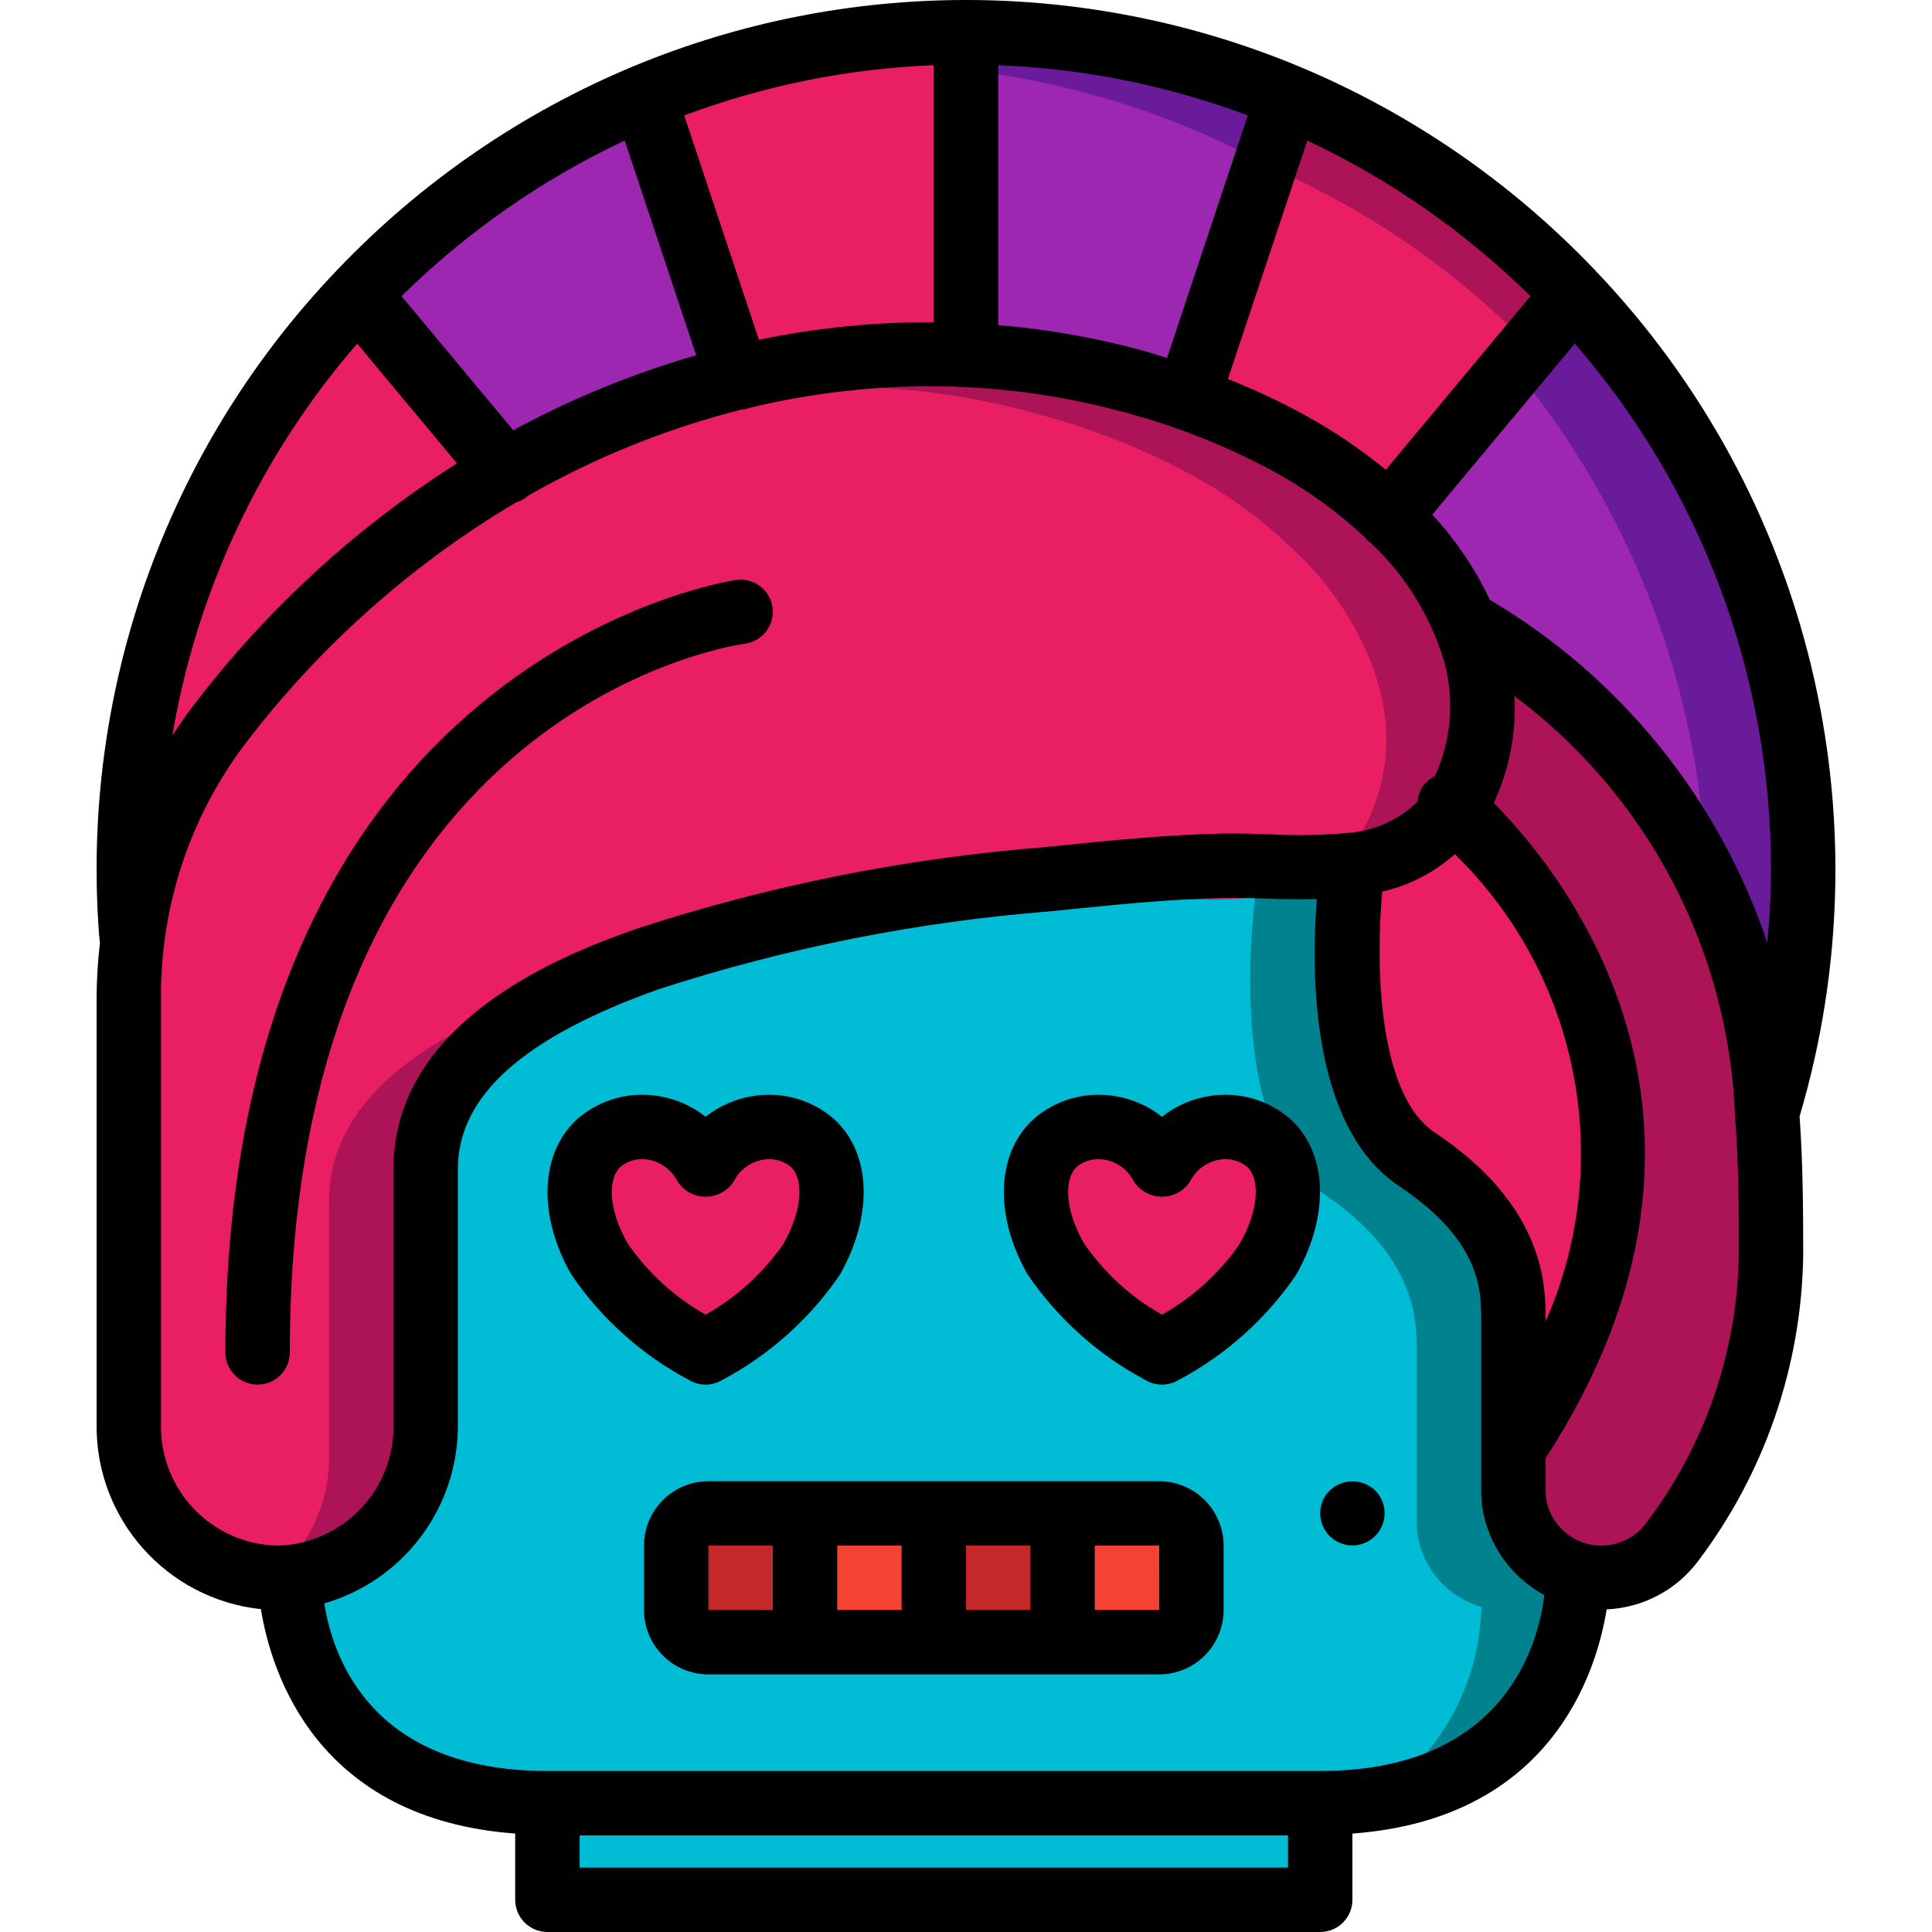 <?xml version="1.0" encoding="iso-8859-1"?>
<!-- Generator: Adobe Illustrator 19.0.0, SVG Export Plug-In . SVG Version: 6.00 Build 0)  -->
<svg version="1.1" id="Capa_1" xmlns="http://www.w3.org/2000/svg" xmlns:xlink="http://www.w3.org/1999/xlink" x="0px" y="0px"
	 viewBox="0 0 512 512" style="enable-background:new 0 0 512 512;" xml:space="preserve">
<g>
	<g>
		<g>
			<g>
				<path style="fill:#6A1B9A;" d="M281.599,324.352c-2.257-0.039-4.436,0.821-6.059,2.389c-0.771,0.816-1.379,1.772-1.792,2.816
					c-0.438,1.026-0.67,2.127-0.683,3.243c-0.022,2.27,0.87,4.453,2.475,6.059c1.605,1.605,3.789,2.497,6.059,2.475
					c0.572-0.019,1.142-0.076,1.707-0.171c0.535-0.093,1.053-0.265,1.536-0.512c0.544-0.186,1.061-0.445,1.536-0.768
					c0.097-0.105,0.213-0.192,0.341-0.256C283.418,335.216,281.623,329.861,281.599,324.352z M468.308,294.997
					c23.14-76.28,3.597-159.111-51.2-217.003c-62.459-66.21-159.082-87.437-243.541-53.504c-0.986,0.318-1.955,0.688-2.901,1.109
					c-28.696,11.879-54.529,29.741-75.776,52.395c-39.109,41.091-60.87,95.678-60.757,152.405c0,6.485,0.256,12.885,0.853,19.2
					v0.085c-0.584,4.813-0.869,9.658-0.853,14.507v113.323c-0.174,10.604,3.873,20.843,11.252,28.462
					c7.378,7.619,17.482,11.992,28.087,12.157h3.328c0,0,0,59.733,68.267,59.733v25.6h204.8v-25.6
					c4.741,0.027,9.477-0.316,14.165-1.024c30.264-3.116,53.464-28.292,54.101-58.709l0.171-0.768
					c1.979,0.512,4.015,0.77,6.059,0.768c7.407,0.003,14.375-3.513,18.773-9.472c16.571-21.861,25.747-48.433,26.197-75.861
					c0-11.776,0-24.491-1.024-37.717V294.997z M187.732,349.867c-1.988,0.008-3.968-0.25-5.888-0.768
					c-5.817-1.364-10.977-4.714-14.592-9.472c-6.633-8.822-6.839-20.909-0.512-29.952c0.408-0.605,0.864-1.176,1.365-1.707
					c4.801-5.907,12.015-9.326,19.627-9.301c14.138,0,25.6,11.462,25.6,25.6C213.332,338.405,201.871,349.867,187.732,349.867z
					 M307.199,349.867c-1.988,0.008-3.968-0.25-5.888-0.768c-11.529-2.657-19.7-12.916-19.712-24.747v-0.085
					c-0.029-11.202,7.247-21.115,17.943-24.445c10.696-3.33,22.313,0.7,28.649,9.939c3.015,4.235,4.626,9.308,4.608,14.507
					C332.757,338.388,321.32,349.825,307.199,349.867z"/>
				<path style="fill:#6A1B9A;" d="M184.486,332.117c1.013,0.479,2.125,0.713,3.246,0.683c3.45-0.014,6.556-2.096,7.879-5.282
					c1.323-3.187,0.606-6.856-1.82-9.31c-2.461-2.41-6.123-3.117-9.304-1.796c-1.033,0.434-1.985,1.041-2.813,1.796
					c-3.3,3.365-3.3,8.752,0,12.117C182.503,331.077,183.454,331.682,184.486,332.117z"/>
				<path style="fill:#6A1B9A;" d="M307.199,332.8c0.571-0.02,1.14-0.077,1.704-0.171c0.535-0.095,1.053-0.268,1.538-0.513
					c0.544-0.187,1.062-0.447,1.538-0.771c0.447-0.314,0.874-0.655,1.279-1.021c1.557-1.637,2.44-3.8,2.475-6.059
					c-0.013-1.116-0.245-2.219-0.683-3.246c-0.413-1.043-1.022-1.997-1.792-2.813c-3.421-3.158-8.695-3.158-12.117,0
					c-0.773,0.814-1.383,1.769-1.796,2.813c-0.436,1.027-0.667,2.13-0.679,3.246c-0.022,2.27,0.87,4.453,2.475,6.058
					C302.746,331.93,304.929,332.822,307.199,332.8z"/>
			</g>
			<path style="fill:#9D27B0;" d="M442.708,303.531c23.14-76.28,3.597-159.111-51.2-217.003
				c-55.77-59.087-139.414-82.897-217.941-62.037c-0.986,0.318-1.955,0.688-2.901,1.109c-28.696,11.879-54.529,29.741-75.776,52.395
				c-39.109,41.091-60.87,95.678-60.757,152.405c0,6.485,0.256,12.885,0.853,19.2v0.085c-0.584,4.813-0.869,9.658-0.853,14.507
				v113.323c-0.174,10.604,3.873,20.843,11.252,28.462c7.378,7.619,17.482,11.992,28.087,12.157h3.328c0,0,0,59.733,68.267,59.733
				v25.6h179.2V486.4c8.653,0.095,17.274-1.054,25.6-3.413c25.181-7.172,42.579-30.138,42.667-56.32l0.171-0.768
				c1.979,0.512,4.015,0.77,6.059,0.768c7.407,0.003,14.375-3.513,18.773-9.472c0.085-0.085,0.085-0.171,0.171-0.256
				c16.467-21.808,25.581-48.283,26.027-75.605c0-11.776,0-24.491-1.024-37.717V303.531z"/>
		</g>
		<path style="fill:#00838F;" d="M401.236,397.995c-0.085-1.024-0.171-2.048-0.171-3.157v-44.971c0-8.533,0-25.6-25.6-42.667
			c-25.6-17.067-17.237-77.995-17.237-77.995c-0.171,0-0.427,0.085-0.597,0.085c-11.093,1.28-23.04-0.085-33.365,0.171
			c-15.445,0.256-31.061,1.963-46.421,3.499c-36.036,2.816-71.612,9.891-105.984,21.077c-2.475,0.853-5.12,1.877-7.851,2.987
			c-23.125,9.045-51.2,24.661-51.2,52.736v67.755c0.311,20.784-15.33,38.352-36.011,40.448c-1.109,0.085-2.219,0.171-3.328,0.171
			h3.328c0,0,0,59.733,68.267,59.733h204.8c4.741,0.027,9.477-0.316,14.165-1.024c30.264-3.116,53.464-28.292,54.101-58.709
			l0.171-0.768C409.301,414.824,402.623,407.245,401.236,397.995z"/>
		<path style="fill:#00BCD4;" d="M375.636,406.528c-0.085-1.024-0.171-2.048-0.171-3.157V358.4c0-8.533,0-25.6-25.6-42.667
			c-25.6-17.067-17.237-77.995-17.237-77.995c-0.171,0-0.427,0.085-0.597,0.085c-11.093,1.28-23.04-0.085-33.365,0.171
			c-15.445,0.256-31.061,1.963-46.421,3.499c-29.81,2.577-59.336,7.774-88.235,15.531c-5.973,1.621-11.861,3.499-17.749,5.547
			c-24.064,8.533-59.051,24.405-59.051,55.723v67.755c0.076,12.043-5.171,23.505-14.336,31.317l0.597,0.768h3.328
			c0,0,0,59.733,68.267,59.733h204.8c4.741,0.027,9.477-0.316,14.165-1.024c17.177-11.018,27.834-29.78,28.501-50.176l0.171-0.768
			C383.701,423.357,377.023,415.778,375.636,406.528z"/>
		<path style="fill:#C52828;" d="M213.332,401.067V435.2h-25.6c-4.707-0.014-8.519-3.826-8.533-8.533V409.6
			c0.014-4.707,3.826-8.519,8.533-8.533H213.332z"/>
		<g>
			<rect x="213.332" y="401.067" style="fill:#F44335;" width="34.133" height="34.133"/>
			<path style="fill:#F44335;" d="M315.732,409.6v17.067c-0.014,4.707-3.826,8.519-8.533,8.533h-25.6v-34.133h25.6
				C311.906,401.081,315.718,404.893,315.732,409.6z"/>
		</g>
		<rect x="247.465" y="401.067" style="fill:#C52828;" width="34.133" height="34.133"/>
		<g>
			<path style="fill:#E91E63;" d="M134.143,125.099c-29.54,17.13-55.407,39.923-76.117,67.072
				c-12.702,16.724-20.662,36.563-23.04,57.429c-0.597-6.315-0.853-12.715-0.853-19.2c-0.113-56.727,21.649-111.314,60.757-152.405
				L134.143,125.099z"/>
			<path style="fill:#E91E63;" d="M255.999,8.533v85.59c-20.354-0.902-40.731,1.139-60.501,6.059L170.665,25.6
				C197.693,14.296,226.703,8.494,255.999,8.533z"/>
		</g>
		<path style="fill:#AD1457;" d="M385.108,214.272c-0.958,1.458-2.044,2.829-3.243,4.096c-6.392,6.232-14.744,10.061-23.637,10.837
			c-0.171,0-0.427,0.085-0.597,0.085c-1.451,0.171-2.816,0.256-4.267,0.341c-9.813,0.597-20.053-0.427-29.099-0.171
			c-15.445,0.256-31.061,1.963-46.421,3.499c-36.036,2.816-71.612,9.891-105.984,21.077c-2.475,0.853-5.12,1.877-7.851,2.987
			c-23.125,9.045-51.2,24.661-51.2,52.736v67.755c0.311,20.784-15.33,38.352-36.011,40.448c-1.109,0.085-2.219,0.171-3.328,0.171
			c-0.457,0.014-0.914-0.014-1.365-0.085c-21.522-1.05-38.327-18.989-37.973-40.533V264.192c-0.016-4.849,0.269-9.693,0.853-14.507
			V249.6c2.378-20.866,10.338-40.705,23.04-57.429c20.711-27.149,46.578-49.943,76.117-67.072
			c9.973-5.783,20.354-10.831,31.061-15.104c9.852-3.986,19.975-7.265,30.293-9.813c19.771-4.92,40.148-6.96,60.501-6.059
			c14.685,0.609,29.256,2.87,43.435,6.741c5.12,1.365,10.24,2.901,15.275,4.693c9.312,3.207,18.334,7.203,26.965,11.947
			c9.63,5.227,18.501,11.744,26.368,19.371c8.516,7.733,15.293,17.186,19.883,27.733c1.182,2.621,2.152,5.331,2.901,8.107
			C395.09,186.737,393.001,201.923,385.108,214.272z"/>
		<path style="fill:#E91E63;" d="M359.508,222.805c-0.958,1.458-2.044,2.829-3.243,4.096c-0.939,0.939-1.877,1.877-2.901,2.731
			c-6.044,4.541-13.215,7.344-20.736,8.107c-0.171,0-0.427,0.085-0.597,0.085c-11.093,1.28-23.04-0.085-33.365,0.171
			c-15.445,0.256-31.061,1.963-46.421,3.499c-29.81,2.577-59.336,7.774-88.235,15.531c-5.973,1.621-11.861,3.499-17.749,5.547
			c-24.064,8.533-59.051,24.405-59.051,55.723v67.755c0.066,12.402-5.487,24.168-15.104,32
			c-21.522-1.05-38.327-18.989-37.973-40.533V264.192c-0.016-4.849,0.269-9.693,0.853-14.507V249.6
			c2.378-20.866,10.338-40.705,23.04-57.429c20.711-27.149,46.578-49.943,76.117-67.072c9.973-5.783,20.354-10.831,31.061-15.104
			c1.536-0.513,3.157-0.853,4.693-1.28c19.771-4.92,40.148-6.96,60.501-6.059c14.685,0.609,29.256,2.87,43.435,6.741
			c5.12,1.365,10.24,2.901,15.275,4.693c9.312,3.207,18.334,7.203,26.965,11.947c9.63,5.227,18.501,11.744,26.368,19.371
			c8.516,7.733,15.293,17.186,19.883,27.733c1.182,2.621,2.152,5.331,2.901,8.107C369.49,195.27,367.401,210.456,359.508,222.805z"
			/>
		<g>
			<path style="fill:#AD1457;" d="M469.332,332.8c-0.45,27.428-9.626,54-26.197,75.861c-4.399,5.959-11.367,9.475-18.773,9.472
				c-2.044,0.002-4.08-0.256-6.059-0.768c-9.002-2.541-15.679-10.121-17.067-19.371c-0.085-1.024-0.171-2.048-0.171-3.157V384
				c63.659-95.573-6.315-161.365-15.957-169.728c7.893-12.349,9.982-27.535,5.717-41.557c-0.749-2.775-1.72-5.486-2.901-8.107
				c62.293,38.912,76.885,87.211,80.384,130.389v0.085C469.332,308.309,469.332,321.024,469.332,332.8z"/>
			<path style="fill:#AD1457;" d="M417.108,77.995l-11.605,13.909l-37.461,44.971c-7.867-7.626-16.738-14.144-26.368-19.371
				c-8.632-4.743-17.653-8.74-26.965-11.947l20.565-61.781l6.059-18.176C370.028,37.479,395.861,55.341,417.108,77.995z"/>
		</g>
		<path style="fill:#E91E63;" d="M405.503,91.904l-37.461,44.971c-7.867-7.626-16.738-14.144-26.368-19.371
			c-8.632-4.743-17.653-8.74-26.965-11.947l20.565-61.781C361.65,54.99,385.525,71.352,405.503,91.904z"/>
		<rect x="145.065" y="477.867" style="fill:#00BCD4;" width="204.8" height="25.6"/>
		<g>
			<path style="fill:#E91E63;" d="M401.065,384v-34.133c0-8.533,0-25.6-25.6-42.667c-25.6-17.067-17.237-77.995-17.237-77.995
				c8.894-0.776,17.245-4.605,23.637-10.837c1.199-1.267,2.284-2.638,3.243-4.096C394.751,222.635,464.724,288.427,401.065,384z"/>
			<path style="fill:#E91E63;" d="M186.997,308.915c2.508-4.993,7.133-8.589,12.59-9.789c5.457-1.2,11.164,0.124,15.535,3.604
				c7.031,6.186,7.031,18.557,0,30.928c-7.24,10.397-16.89,18.887-28.125,24.742c-11.235-5.856-20.885-14.345-28.125-24.742
				c-7.031-12.371-7.031-24.742,0-30.928c4.371-3.48,10.078-4.804,15.535-3.604C179.864,300.326,184.49,303.922,186.997,308.915z"/>
			<path style="fill:#E91E63;" d="M307.934,308.915c2.508-4.993,7.133-8.589,12.59-9.789c5.457-1.2,11.164,0.124,15.535,3.604
				c7.031,6.186,7.031,18.557,0,30.928c-7.24,10.397-16.89,18.887-28.125,24.742c-11.235-5.856-20.885-14.345-28.125-24.742
				c-7.031-12.371-7.031-24.742,0-30.928c4.371-3.48,10.078-4.804,15.535-3.604C300.801,300.326,305.426,303.922,307.934,308.915z"
				/>
		</g>
	</g>
	<g>
		<path d="M186.999,366.933c1.518,0,3.008-0.406,4.317-1.175c12.513-6.628,23.229-16.197,31.225-27.883
			c9.067-15.942,8.35-32.642-1.783-41.554c-5.943-5.036-13.82-7.167-21.492-5.812c-4.484,0.746-8.704,2.618-12.267,5.442
			c-3.562-2.823-7.783-4.696-12.267-5.442c-7.672-1.353-15.548,0.777-21.492,5.812c-10.133,8.912-10.85,25.612-1.908,41.333
			c7.999,11.788,18.762,21.439,31.35,28.108C183.992,366.529,185.481,366.933,186.999,366.933z M166.29,329.442
			c-5.442-9.571-5.017-17.463-1.783-20.304c1.621-1.298,3.649-1.983,5.725-1.933c0.558-0.002,1.116,0.044,1.667,0.137
			c3.327,0.621,6.17,2.765,7.683,5.792c1.641,2.497,4.429,4,7.417,4c2.988,0,5.775-1.503,7.417-4
			c1.513-3.027,4.357-5.17,7.683-5.792c2.607-0.49,5.3,0.164,7.392,1.796c3.233,2.842,3.658,10.733-1.9,20.521
			c-5.355,7.726-12.397,14.133-20.592,18.737C178.732,343.752,171.646,337.267,166.29,329.442z"/>
		<path d="M320.199,290.508c-4.484,0.746-8.704,2.619-12.267,5.442c-3.562-2.823-7.783-4.696-12.267-5.442
			c-7.672-1.354-15.548,0.776-21.492,5.813c-10.133,8.912-10.85,25.612-1.9,41.337c8,11.782,18.76,21.428,31.342,28.1
			c2.665,1.565,5.967,1.567,8.633,0.004c12.517-6.624,23.234-16.195,31.225-27.888c9.067-15.942,8.35-32.642-1.783-41.554
			C335.746,291.286,327.87,289.157,320.199,290.508z M328.515,329.663c-5.348,7.728-12.387,14.135-20.583,18.733
			c-8.264-4.648-15.349-11.133-20.708-18.954c-5.442-9.571-5.017-17.463-1.783-20.304c1.621-1.298,3.649-1.983,5.725-1.933
			c0.558-0.002,1.116,0.044,1.667,0.137c3.327,0.621,6.17,2.765,7.683,5.792c1.641,2.497,4.429,4,7.417,4
			c2.988,0,5.775-1.503,7.417-4c1.513-3.027,4.357-5.17,7.683-5.792c2.607-0.49,5.3,0.164,7.392,1.796
			C333.657,311.979,334.082,319.871,328.515,329.663L328.515,329.663z"/>
		<path d="M69.142,426.442c2.78,17.224,15.008,55.604,67.39,59.474v17.551c-0.001,2.263,0.898,4.434,2.499,6.035
			c1.6,1.6,3.771,2.499,6.035,2.499h204.8c2.263,0.001,4.434-0.898,6.035-2.499c1.6-1.6,2.499-3.771,2.499-6.035v-17.551
			c52.326-3.866,64.583-42.165,67.38-59.418c9.561-0.409,18.435-5.079,24.186-12.728c17.663-23.343,27.434-51.702,27.9-80.97
			c0-11.192-0.023-23.836-0.958-36.951c23.441-79.035,2.777-164.572-54.159-224.19c-0.072-0.064-0.1-0.155-0.174-0.217l-0.067-0.036
			c-22.118-23.192-48.816-41.532-78.399-53.858l-0.076-0.043l-0.049-0.006C287.646-5.833,224.348-5.833,168.012,17.499l-0.037,0.005
			l-0.057,0.033c-29.594,12.325-56.301,30.67-78.426,53.868l-0.067,0.036c-0.074,0.062-0.102,0.153-0.174,0.217
			C48.375,114.396,25.573,171.262,25.599,230.4c0,7.083,0.292,13.621,0.85,19.283c0,0.062,0.034,0.114,0.035,0.176
			c-0.558,4.759-0.853,9.545-0.885,14.336v113.296C25.342,402.587,44.188,423.773,69.142,426.442z M42.665,377.492V264.196
			c-0.117-24.115,7.665-47.605,22.158-66.88c19.596-25.792,43.984-47.562,71.827-64.115c1.079-0.314,2.084-0.841,2.956-1.548
			c0.058-0.048,0.08-0.12,0.137-0.171c17.768-10.19,36.846-17.901,56.704-22.919c0.589-0.032,1.174-0.128,1.743-0.286
			c0.105-0.035,0.173-0.119,0.276-0.158c15.672-3.788,31.735-5.722,47.858-5.763c17.196-0.015,34.319,2.241,50.925,6.708
			c14.038,3.669,27.584,9.008,40.35,15.904c8.737,4.793,16.849,10.647,24.149,17.43c0.247,0.365,0.523,0.708,0.826,1.028
			c0.182,0.151,0.402,0.204,0.592,0.338c9.115,8.531,15.825,19.31,19.458,31.254c2.894,10.193,2.05,21.084-2.378,30.71
			c-1.128,0.533-2.123,1.309-2.914,2.273c-0.976,1.287-1.555,2.831-1.666,4.442l-0.009,0.012c-5.126,4.983-11.886,7.94-19.025,8.321
			c-6.747,0.601-13.529,0.705-20.292,0.312c-4.225-0.137-8.342-0.279-12.233-0.192c-15.225,0.321-30.566,1.9-45.408,3.421
			l-1.75,0.183c-36.713,2.885-72.955,10.112-107.966,21.53c-16.009,5.667-64.708,22.921-64.708,63.721v67.738
			c0.333,17.364-13.446,31.724-30.808,32.108C56.106,409.212,42.332,394.853,42.665,377.492z M165.547,37.25l18.945,56.9
			c-16.83,4.849-33.085,11.51-48.478,19.866l-29.605-35.529C123.651,61.499,143.646,47.556,165.547,37.25z M405.588,78.486
			l-38.341,46.008c-6.682-5.468-13.85-10.313-21.415-14.474c-6.603-3.613-13.424-6.811-20.424-9.577l21.043-63.194
			C368.351,47.556,388.347,61.499,405.588,78.486z M380.199,300.1c-15.601-10.402-15.522-46.633-13.881-63.82
			c7.14-1.642,13.754-5.05,19.235-9.912c33.056,32.225,42.639,81.582,24.045,123.836v-0.337
			C409.599,340.842,409.599,319.7,380.199,300.1z M309.274,94.853c-2.516-0.772-5.007-1.57-7.592-2.266
			c-12.167-3.244-24.6-5.394-37.15-6.423V17.283c22.616,0.875,44.946,5.366,66.142,13.302L309.274,94.853z M247.465,85.392
			c-15.569-0.083-31.104,1.474-46.347,4.645l-19.795-59.452c21.196-7.936,43.526-12.427,66.142-13.302V85.392z M341.332,494.933
			H153.599V486.4h187.733V494.933z M349.865,469.333h-204.8c-46.717,0-56.912-30.192-59.123-44.419
			c21.087-6.098,35.549-25.472,35.398-47.422v-67.738c0-19.337,17.45-34.921,53.342-47.638
			c33.737-10.946,68.648-17.873,104.008-20.638l1.75-0.179c14.5-1.488,29.5-3.029,44.025-3.333
			c3.642-0.071,7.417,0.054,11.317,0.179c4.318,0.145,8.743,0.208,13.197,0.125c-1.505,18.911-1.836,60.305,21.753,76.03
			c21.8,14.533,21.8,27.7,21.8,35.567v44.971c0,1.35,0.092,2.6,0.25,4.367c1.482,9.99,7.586,18.697,16.471,23.496
			C407.743,435.249,399.128,469.333,349.865,469.333z M436.283,403.575c-3.525,4.779-9.562,6.993-15.341,5.628
			c-5.779-1.365-10.186-6.047-11.2-11.899c-0.067-0.8-0.142-1.6-0.142-2.467v-8.391c57.599-88.85,5.556-154.13-13.746-173.681
			c4.163-8.841,6.034-18.587,5.442-28.341c35.304,26.373,56.804,67.283,58.505,111.317c1,12.896,1,25.179,1,37.059
			C460.339,358.395,451.754,383.18,436.283,403.575z M468.359,249.855c-12.793-38.142-38.89-70.403-73.517-90.882
			c-3.911-8.266-9.063-15.885-15.278-22.592l37.769-45.323c33.563,38.661,52.029,88.146,51.999,139.343
			C469.332,236.932,468.94,243.409,468.359,249.855L468.359,249.855z M94.665,91.058l26.433,31.722
			c-26.878,17.1-50.517,38.822-69.823,64.161c-1.982,2.589-3.843,5.271-5.609,8.018C52.154,156.485,69.106,120.539,94.665,91.058
			L94.665,91.058z"/>
		<path d="M76.799,358.4c0-168.992,115.508-187.1,120.608-187.808c4.663-0.635,7.933-4.925,7.308-9.589s-4.908-7.943-9.574-7.327
			c-1.358,0.179-135.408,20.187-135.408,204.725c0,4.713,3.821,8.533,8.533,8.533S76.799,363.113,76.799,358.4z"/>
		<path d="M355.157,393.213c-1.045,0.413-2.001,1.022-2.817,1.796c-3.313,3.34-3.298,8.73,0.033,12.052s8.721,3.322,12.052,0
			s3.345-8.712,0.032-12.052C361.986,392.622,358.339,391.918,355.157,393.213z"/>
		<path d="M307.199,392.533H187.732c-9.421,0.011-17.056,7.645-17.067,17.067v17.067c0.011,9.421,7.645,17.056,17.067,17.067
			h119.467c9.421-0.011,17.056-7.645,17.067-17.067V409.6C324.255,400.179,316.62,392.544,307.199,392.533z M255.999,409.6h17.067
			v17.067h-17.067V409.6z M238.932,426.667h-17.067V409.6h17.067V426.667z M187.732,409.6h17.067v17.067h-17.067V409.6z
			 M290.132,426.667V409.6h17.067l0.009,17.067H290.132z"/>
	</g>
</g>
<g>
</g>
<g>
</g>
<g>
</g>
<g>
</g>
<g>
</g>
<g>
</g>
<g>
</g>
<g>
</g>
<g>
</g>
<g>
</g>
<g>
</g>
<g>
</g>
<g>
</g>
<g>
</g>
<g>
</g>
</svg>
